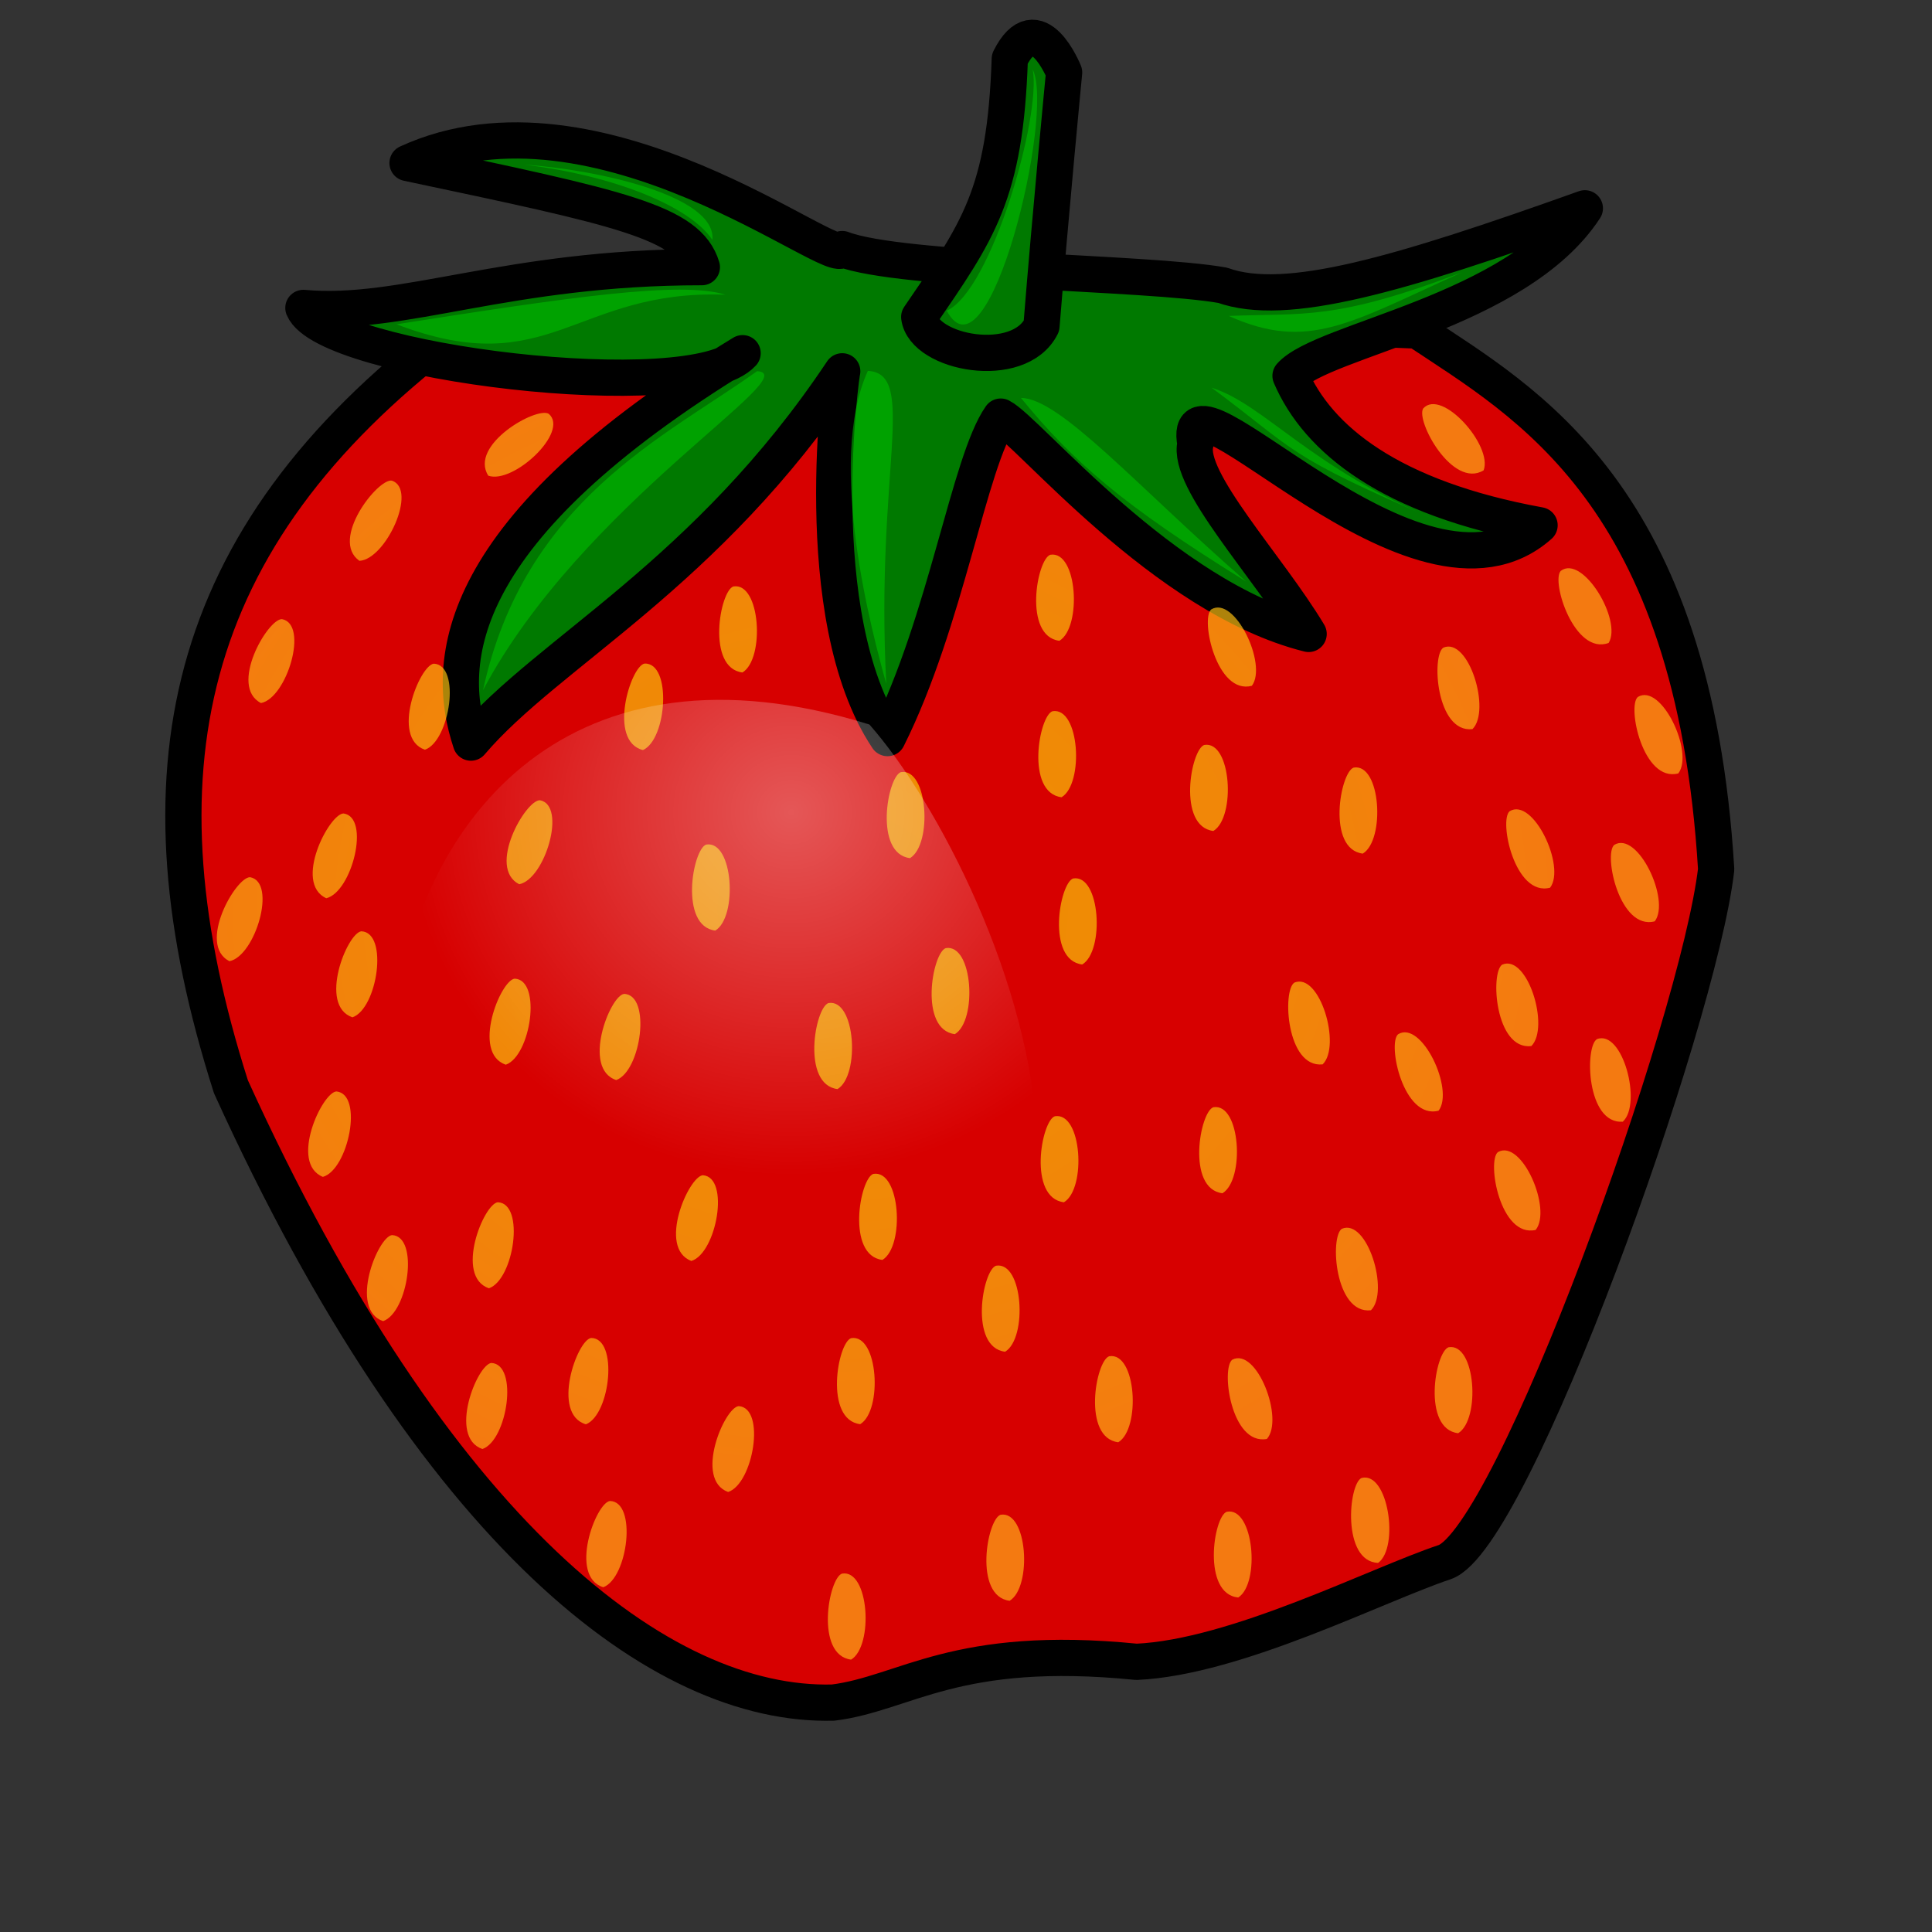 <?xml version="1.0" encoding="UTF-8"?>
<svg width="533.33" height="533.33" xmlns="http://www.w3.org/2000/svg" xmlns:xlink="http://www.w3.org/1999/xlink">
 <rect width="100%" height="100%" fill="#333333" stroke="none"/>
 <defs>
  <radialGradient id="c" cx=".426" cy=".41" r=".49">
   <stop stop-color="#ff0" stop-opacity=".558" offset="0"/>
   <stop stop-color="#ffa617" stop-opacity=".733" offset="1"/>
  </radialGradient>
  <radialGradient id="d" cx=".534" cy=".295" r=".395">
   <stop stop-color="#fff" stop-opacity=".342" offset="0"/>
   <stop stop-color="#fff" stop-opacity="0" offset="1"/>
  </radialGradient>
 </defs>
 <g fill-rule="evenodd">
  <path d="m267.5 88.75c20 3.75 67.5 0 123.75 2.5 30 20 76.25 45 82.5 148.75-5 42.5-56.25 185-75 191.25s-57.5 26.25-85 27.5c-50-5-63.75 8.75-83.75 11.25-47.5 1.25-110-46.25-166.25-170-27.5-86.25-13.75-151.25 60-207.5 52.5-6.25 118.75-6.25 143.75-3.75z" fill="#d70000" stroke="#000" stroke-linejoin="round" stroke-width="10"/>
  <path d="M130 205c21.25-25 65-46.25 102.5-102.5 0-1.25-10 67.5 12.5 101.25 16.25-32.5 22.5-76.25 31.25-88.75 7.5 3.75 45 50 85 60C350 156.25 327.5 132.5 330 122.5c-5-26.25 61.25 52.5 95 22.5-41.25-7.5-61.25-23.75-68.75-41.25 8.75-10 62.5-17.5 81.25-46.25-51.598 18.428-82.5 27.5-100 21.25-21.25-3.75-88.75-3.75-105-10C231.25 75 165 20.877 112.5 45c58.75 12.435 77.5 16.25 81.25 28.75-53.75 0-82.5 13.75-110 11.25C90 100 191.25 112.5 205 97.5c-80 48.75-82.5 85-75 107.5z" fill="#007900" stroke="#000" stroke-linejoin="round" stroke-width="10"/>
  <path d="M253.75 87.5c16.25-23.75 23.75-33.75 25-71.25 7.5-15 15 3.75 15 3.75S290 58.75 287.5 90c-6.25 12.5-32.5 7.5-33.75-2.5z" fill="#007900" stroke="#000" stroke-linejoin="round" stroke-width="10"/>
  <path transform="translate(0 7.5)" d="m296.25 235c-3.75 1.25-7.5 22.5 2.5 23.75 6.25-3.75 5-25-2.5-23.75zm38.707 63.151c-3.75 1.25-7.5 22.5 2.5 23.75 6.25-3.75 5-25-2.5-23.75zm22.363-34.403c-3.372 2.063-2.235 23.611 7.79 22.575 5.243-5.062-0.765-25.484-7.79-22.575zm-81.113 146.9c-3.75 1.25-7.5 22.5 2.5 23.75 6.25-3.75 5-25-2.5-23.75zm-1.25-68.75c-3.75 1.25-7.5 22.5 2.5 23.75 6.25-3.75 5-25-2.5-23.75zm-39.999 20c-3.75 1.25-7.5 22.5 2.5 23.75 6.25-3.75 5-25-2.5-23.75zm-31.047 18.764c-3.935 0.373-12.378 20.23-2.917 23.702 6.934-2.244 10.506-23.23 2.917-23.702zm-40.744-18.815c-3.904 0.618-11.086 20.966-1.427 23.838 6.78-2.674 9.03-23.842 1.427-23.838zm-68.334-144.79c-3.952 0.063-13.923 19.2-4.763 23.401 7.089-1.695 12.292-22.336 4.763-23.401zm305.05 147.35c-3.743 1.272-7.366 22.544 2.642 23.734 6.227-3.787 4.85-25.03-2.642-23.735zm-291.71-239.23c-3.898-0.659-17.195 16.336-8.956 22.139 7.28-0.373 16.163-19.717 8.956-22.139zm262.25 206.53c-3.35 2.098-1.987 23.633 8.026 22.492 5.19-5.118-1.032-25.475-8.026-22.492zm-221.38-118.3c-3.951-0.097-14.69 18.62-5.708 23.189 7.151-1.406 13.187-21.82 5.708-23.189zm265.65 45.374c-3.35 2.098-1.987 23.634 8.026 22.492 5.19-5.118-1.032-25.474-8.026-22.492zm-1.189 51.753c-3.103 2.449 0.581 23.71 10.412 21.492 4.606-5.648-3.781-25.213-10.412-21.492zm-219.48 6.387c-3.939 0.332-12.591 20.1-3.167 23.67 6.957-2.17 10.75-23.117 3.167-23.67zm236.83-166.83c-2.744 2.845 3.776 23.415 13.217 19.89 3.802-6.218-7.149-24.472-13.217-19.89zm-37.968-44.851c-2.17 3.304 8.044 22.311 16.67 17.1 2.585-6.815-11.555-22.726-16.67-17.1zm52.73 120.49c-3.012 2.56 1.44 23.674 11.185 21.1 4.398-5.811-4.693-25.059-11.185-21.1zm-71.921-21.339c-3.75 1.25-7.5 22.5 2.5 23.75 6.25-3.75 5-25-2.5-23.75zm-35.045 205.43c-3.713 1.355-6.86 22.702 3.17 23.669 6.142-3.925 4.291-25.132-3.17-23.67zm-48.705-264.18c-3.75 1.25-7.5 22.5 2.5 23.75 6.25-3.75 5-25-2.5-23.75zm-152.52 178.74c-3.927 0.449-11.984 20.466-2.458 23.754 6.89-2.378 10.054-23.428 2.458-23.754zm65.026-169.99c-3.75 1.25-7.5 22.5 2.5 23.75 6.25-3.75 5-25-2.5-23.75zm-7.5 71.25c-3.75 1.25-7.5 22.5 2.5 23.75 6.25-3.75 5-25-2.5-23.75zm53.75-20c-3.75 1.25-7.5 22.5 2.5 23.75 6.25-3.75 5-25-2.5-23.75zm-155.83 88.151c-3.946 0.236-13.072 19.79-3.737 23.587 7.008-2.003 11.305-22.852 3.737-23.587zm135.83-24.401c-3.75 1.25-7.5 22.5 2.5 23.75 6.25-3.75 5-25-2.5-23.75zm111.49 98.439c-3.2 2.32-0.382 23.714 9.531 21.896 4.832-5.457-2.755-25.345-9.531-21.896zm-33.995-0.939c-3.75 1.25-7.5 22.5 2.5 23.75 6.25-3.75 5-25-2.5-23.75zm-73.749 60c-3.75 1.25-7.5 22.5 2.5 23.75 6.25-3.75 5-25-2.5-23.75zm58.749-126.25c-3.75 1.25-7.5 22.5 2.5 23.75 6.25-3.75 5-25-2.5-23.75zm41.25-102.5c-3.75 1.25-7.5 22.5 2.5 23.75 6.25-3.75 5-25-2.5-23.75zm-160.17 68.725c-3.922 0.497-11.732 20.613-2.165 23.783 6.86-2.463 9.765-23.55 2.165-23.783zm226.17-95.586c-3.35 2.098-1.987 23.634 8.026 22.492 5.19-5.118-1.032-25.474-8.026-22.492zm-230.09 235.57c-3.914 0.553-11.436 20.778-1.825 23.811 6.824-2.56 9.428-23.688 1.825-23.811zm-90.52-243.44c-3.951-0.11-14.756 18.568-5.79 23.169 7.157-1.382 13.264-21.773 5.79-23.169zm-8.791 71.24c-3.951-0.097-14.69 18.62-5.708 23.189 7.151-1.406 13.187-21.82 5.708-23.189zm265.3-73.913c-3.006 2.566 1.495 23.67 11.233 21.075 4.385-5.822-4.75-25.049-11.233-21.075zm-226.13 172.71c-3.927 0.449-11.984 20.467-2.458 23.755 6.89-2.379 10.055-23.43 2.458-23.755zm27.412 35.301c-3.927 0.45-11.984 20.467-2.458 23.755 6.89-2.379 10.054-23.429 2.458-23.755zm6.445-106.09c-3.928 0.448-11.985 20.466-2.458 23.754 6.89-2.379 10.054-23.429 2.458-23.755zm-22.315-86.95c-3.927 0.449-11.984 20.466-2.458 23.754 6.89-2.378 10.055-23.429 2.458-23.754zm31.736-68.966c-3.354-2.092-22.114 8.571-16.7 17.071 6.875 2.423 22.446-12.092 16.7-17.071zm-51.742 142.84c-3.927 0.448-11.984 20.466-2.458 23.754 6.89-2.379 10.054-23.429 2.458-23.754zm161.34 4.645c-3.75 1.25-7.5 22.5 2.5 23.75 6.25-3.75 5-25-2.5-23.75zm-20.005 62.326c-3.75 1.25-7.5 22.5 2.5 23.75 6.25-3.75 5-25-2.5-23.75zm49.46-127.72c-3.75 1.25-7.5 22.5 2.5 23.75 6.25-3.75 5-25-2.5-23.75zm-112.63-13.156c-3.875 0.78-10.201 21.41-0.43 23.877 6.662-2.956 8.027-24.199 0.43-23.877zm238.81 40.767c-3.012 2.56 1.44 23.673 11.185 21.1 4.398-5.811-4.693-25.059-11.184-21.1zm-30.778 61.557c-3.013 2.56 1.44 23.674 11.184 21.1 4.399-5.811-4.693-25.059-11.184-21.1zm66.174-93.104c-3.012 2.558 1.44 23.672 11.184 21.1 4.399-5.812-4.693-25.06-11.184-21.1zm-11.264 94.446c-3.432 1.962-2.938 23.535 7.113 22.798 5.392-4.904-4e-3 -25.495-7.113-22.798zm-64.992 121.15c-3.626 1.574-5.498 23.071 4.573 23.44 5.897-4.284 2.789-25.343-4.573-23.44z" fill="url(#c)"/>
  <path transform="translate(0 7.5)" d="M240 192.5C75 141.25 73.75 396.25 183.75 388.75 345 393.75 277.5 235 240 192.5z" fill="url(#d)"/>
  <path d="m133.34 190.51c27.429-51.635 89.505-87.277 75.655-88.047-25.282 18.11-64.22 35.558-75.655 88.047zm-23.88-100.99c42.32 16.158 49.242-9.702 90.793-8.163-12.311-3.847-43.252 0.715-90.793 8.163zm135.2 99.257c-3.078-58.48 8.765-85.628-5.085-86.397-11.542 25.392 1.237 72.546 5.084 86.397zm16.681-103.02c11.542 21.545 29.899-54.245 23.743-66.557 2.419 12.835-11.432 61.17-23.743 66.557zm77.849 1.458c21.983 9.867 33.55 1.87 64.384-12.035-34.99 13.357-43.609 11.21-64.385 12.035zm4.837 73.342c-30.009-26.162-51.414-50.7-62.187-50.7 14.429 17.643 27.918 29.457 62.187 50.7zm52.567-16.954c-35.12-14.568-47.508-31.96-62.128-36.577 23.853 17.698 19.781 18.379 62.128 36.577zm-251.93-98.16c24.954 2.997 45.833 11.542 51.989 20.776 1.207-12.201-32.009-19.454-51.989-20.776z" fill="#0c0" fill-opacity=".5"/>
 </g>
</svg>
